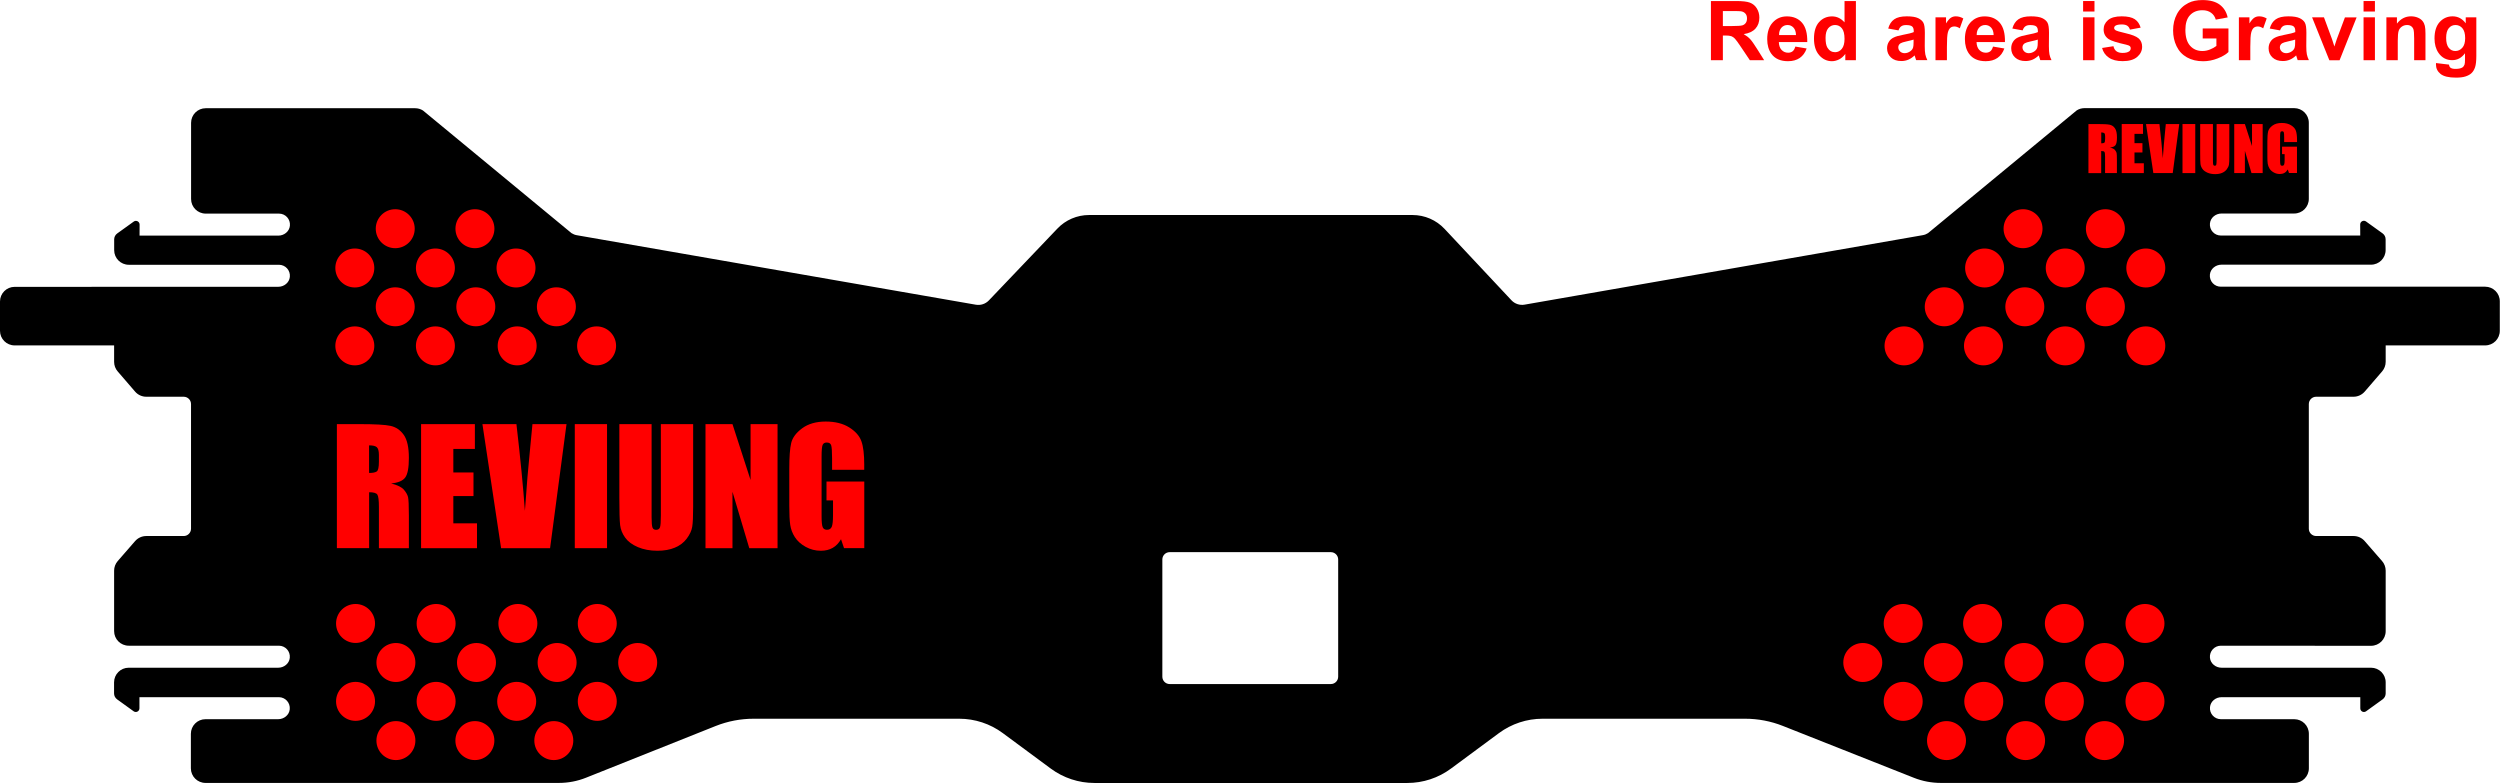<?xml version="1.0" encoding="utf-8"?>
<!-- Generator: Adobe Illustrator 24.0.1, SVG Export Plug-In . SVG Version: 6.00 Build 0)  -->
<svg version="1.1" xmlns="http://www.w3.org/2000/svg" xmlns:xlink="http://www.w3.org/1999/xlink" x="0px" y="0px"
	 viewBox="0 0 483.7 151.48" style="enable-background:new 0 0 483.7 151.48;" xml:space="preserve">
<style type="text/css">
	.st0{fill:#FF0000;}
</style>
<g id="cut">
	<path d="M2.83,55.5C1.27,55.5,0,56.77,0,58.33L0,64c0,1.57,1.27,2.83,2.83,2.83l19.25,0l0,3.18c0,0.68,0.24,1.34,0.69,1.85
		l3.38,3.92c0.54,0.62,1.32,0.98,2.15,0.98h7.24c0.78,0,1.42,0.63,1.42,1.42v24.11c0,0.78-0.63,1.42-1.42,1.42l-7.25,0
		c-0.82,0-1.6,0.36-2.14,0.97l-3.37,3.87c-0.45,0.52-0.7,1.18-0.7,1.86l0,11.69c0,1.57,1.27,2.83,2.83,2.83l29.05,0
		c1.25,0,2.24,1.07,2.11,2.35c-0.11,1.11-1.12,1.91-2.24,1.91l-28.93,0c-1.57,0-2.83,1.27-2.83,2.83v2.14
		c0,0.46,0.22,0.88,0.59,1.15l3.2,2.31c0.47,0.34,1.12,0,1.12-0.57v-2.16l26.97,0c1.25,0,2.24,1.07,2.11,2.35
		c-0.11,1.11-1.12,1.91-2.24,1.91l-14.06,0c-1.57,0-2.83,1.27-2.83,2.83v6.67c0,1.57,1.27,2.83,2.83,2.83h68.38
		c1.8,0,3.58-0.34,5.25-1.01l25.07-10c2.34-0.93,4.84-1.41,7.36-1.41l39.77,0c3.03,0,5.99,0.97,8.43,2.78l9.29,6.87
		c2.44,1.8,5.39,2.78,8.43,2.78h60.56c3.03,0,5.99-0.97,8.43-2.78l9.29-6.87c2.44-1.8,5.39-2.78,8.43-2.78l39.19,0
		c2.5,0,4.98,0.47,7.3,1.39l25.36,10.04c1.66,0.66,3.43,0.99,5.22,0.99h68.37c1.57,0,2.83-1.27,2.83-2.83v-6.67
		c0-1.57-1.27-2.83-2.83-2.83h-14.19c-1.25,0-2.24-1.07-2.11-2.35c0.11-1.11,1.12-1.91,2.24-1.91l26.84,0v2.16
		c0,0.58,0.65,0.91,1.12,0.57l3.2-2.31c0.37-0.27,0.59-0.69,0.59-1.15v-2.14c0-1.57-1.27-2.83-2.83-2.83l-28.93,0
		c-1.11,0-2.13-0.8-2.24-1.91c-0.13-1.27,0.87-2.35,2.11-2.35l29.05,0.02c1.57,0,2.84-1.27,2.84-2.83l0-11.71
		c0-0.68-0.25-1.35-0.7-1.86l-3.37-3.87c-0.54-0.62-1.32-0.97-2.14-0.97l-7.24,0c-0.78,0-1.42-0.63-1.42-1.42l0-24.11
		c0-0.78,0.63-1.42,1.42-1.42l7.23,0c0.82,0,1.61-0.36,2.15-0.98l3.38-3.92c0.44-0.51,0.69-1.17,0.69-1.85l0-3.18l19.25,0
		c1.57,0,2.83-1.27,2.83-2.83v-5.7c0-1.57-1.27-2.83-2.83-2.83l-19.26,0h-31.89c-1.25,0-2.24-1.07-2.11-2.35
		c0.11-1.11,1.12-1.91,2.24-1.91l28.93,0c1.57,0,2.83-1.27,2.83-2.83l0-2.08c0-0.46-0.22-0.88-0.59-1.15l-3.2-2.3
		c-0.47-0.34-1.14,0-1.13,0.58l0.01,2.14l-26.97,0c-1.25,0-2.24-1.07-2.11-2.35c0.11-1.11,1.12-1.91,2.24-1.91l14.06,0
		c1.57,0,2.83-1.27,2.83-2.83l0-14.73c0-1.57-1.27-2.83-2.83-2.83h-40.56c-0.54,0-1.07,0.15-1.52,0.44l-28.76,23.74
		c-0.31,0.2-0.66,0.34-1.03,0.4l-77.02,13.44c-0.94,0.17-1.91-0.15-2.56-0.85l-12.93-13.8c-1.61-1.72-3.85-2.69-6.21-2.69h-62.57
		c-2.33,0-4.55,0.95-6.15,2.64l-13.24,13.88c-0.66,0.69-1.61,1-2.55,0.83l-77.17-13.44c-0.37-0.06-0.71-0.2-1.03-0.4L81.84,21.38
		c-0.46-0.29-0.98-0.44-1.52-0.44H39.8c-1.57,0-2.83,1.27-2.83,2.83l0,14.73c0,1.57,1.27,2.83,2.83,2.83h14.18
		c1.25,0,2.24,1.07,2.11,2.35c-0.11,1.11-1.12,1.91-2.24,1.91l-26.85,0l0.01-2.14c0-0.58-0.66-0.92-1.13-0.58l-3.2,2.3
		c-0.37,0.27-0.59,0.69-0.59,1.15l0,2.08c0,1.57,1.27,2.83,2.83,2.83h29.05c1.25,0,2.24,1.07,2.11,2.35
		c-0.11,1.11-1.12,1.91-2.24,1.91L2.83,55.5z M224.89,130.93v-22.68c0-0.78,0.63-1.42,1.42-1.42h31.18c0.78,0,1.42,0.63,1.42,1.42
		v22.68c0,0.78-0.63,1.42-1.42,1.42h-31.18C225.52,132.35,224.89,131.71,224.89,130.93z"/>
</g>
<g id="graving">
	<g>
		<path class="st0" d="M65.17,82.06h4.42c2.95,0,4.94,0.11,5.98,0.34s1.89,0.81,2.55,1.74c0.66,0.93,0.99,2.42,0.99,4.47
			c0,1.87-0.23,3.12-0.7,3.77c-0.46,0.64-1.38,1.03-2.74,1.16c1.24,0.31,2.07,0.72,2.49,1.23c0.43,0.51,0.69,0.99,0.79,1.42
			c0.1,0.43,0.16,1.61,0.16,3.55v6.33h-5.8v-7.98c0-1.28-0.1-2.08-0.3-2.39c-0.2-0.31-0.73-0.46-1.59-0.46v10.82h-6.24V82.06z
			 M71.41,86.17v5.34c0.7,0,1.19-0.1,1.48-0.29c0.28-0.19,0.42-0.82,0.42-1.88v-1.32c0-0.76-0.14-1.26-0.41-1.5
			S72.13,86.17,71.41,86.17z"/>
		<path class="st0" d="M81.47,82.06h10.41v4.8h-4.17v4.55h3.9v4.57h-3.9v5.28h4.58v4.8H81.47V82.06z"/>
		<path class="st0" d="M109.61,82.06l-3.18,24h-9.48l-3.61-24h6.58c0.77,6.61,1.31,12.21,1.64,16.78c0.32-4.63,0.66-8.73,1.03-12.32
			l0.43-4.46H109.61z"/>
		<path class="st0" d="M117.45,82.06v24h-6.24v-24H117.45z"/>
		<path class="st0" d="M134.11,82.06V98.1c0,1.82-0.06,3.1-0.18,3.83c-0.12,0.74-0.47,1.49-1.05,2.27s-1.35,1.36-2.31,1.76
			c-0.95,0.4-2.08,0.6-3.37,0.6c-1.43,0-2.7-0.24-3.8-0.71c-1.1-0.47-1.92-1.09-2.46-1.85c-0.54-0.76-0.86-1.56-0.96-2.41
			c-0.1-0.85-0.15-2.62-0.15-5.33v-14.2h6.24v18c0,1.05,0.06,1.72,0.17,2.01s0.34,0.44,0.69,0.44c0.4,0,0.65-0.16,0.76-0.48
			c0.11-0.32,0.17-1.08,0.17-2.28V82.06H134.11z"/>
		<path class="st0" d="M150.44,82.06v24h-5.47l-3.25-10.91v10.91h-5.22v-24h5.22l3.5,10.81V82.06H150.44z"/>
		<path class="st0" d="M167.23,90.9h-6.24v-2.18c0-1.37-0.06-2.23-0.18-2.58c-0.12-0.35-0.4-0.52-0.85-0.52
			c-0.39,0-0.65,0.15-0.79,0.44c-0.14,0.3-0.21,1.06-0.21,2.28v11.52c0,1.08,0.07,1.79,0.21,2.13s0.42,0.51,0.83,0.51
			c0.45,0,0.76-0.19,0.93-0.58c0.16-0.39,0.24-1.14,0.24-2.25v-2.85h-1.26v-3.65h7.31v12.88h-3.92l-0.58-1.72
			c-0.43,0.74-0.96,1.3-1.61,1.67c-0.65,0.37-1.41,0.56-2.29,0.56c-1.05,0-2.03-0.25-2.95-0.76s-1.61-1.14-2.09-1.89
			s-0.77-1.54-0.89-2.36c-0.12-0.83-0.18-2.06-0.18-3.71v-7.13c0-2.29,0.12-3.96,0.37-5c0.25-1.04,0.96-1.99,2.13-2.85
			c1.17-0.86,2.69-1.3,4.54-1.3c1.83,0,3.35,0.38,4.55,1.13s1.99,1.64,2.36,2.68c0.37,1.03,0.55,2.53,0.55,4.5V90.9z"/>
	</g>
	<g>
		<g>
			<g>
				<circle class="st0" cx="368.23" cy="120.63" r="3.77"/>
				<circle class="st0" cx="399.41" cy="120.63" r="3.77"/>
				<circle class="st0" cx="383.59" cy="120.63" r="3.77"/>
				<circle class="st0" cx="415.01" cy="120.63" r="3.77"/>
			</g>
			<g>
				<circle class="st0" cx="368.23" cy="135.7" r="3.77"/>
				<circle class="st0" cx="383.82" cy="135.7" r="3.77"/>
				<circle class="st0" cx="399.41" cy="135.7" r="3.77"/>
				<circle class="st0" cx="415.01" cy="135.7" r="3.77"/>
			</g>
			<g>
				<circle class="st0" cx="360.41" cy="128.18" r="3.77"/>
				<circle class="st0" cx="376.01" cy="128.18" r="3.77"/>
				<circle class="st0" cx="391.6" cy="128.18" r="3.77"/>
				<circle class="st0" cx="407.19" cy="128.18" r="3.77"/>
			</g>
			<g>
				<circle class="st0" cx="407.19" cy="143.29" r="3.77"/>
			</g>
			<g>
				<circle class="st0" cx="391.91" cy="143.29" r="3.77"/>
			</g>
			<g>
				<circle class="st0" cx="376.61" cy="143.29" r="3.77"/>
			</g>
		</g>
		<g>
			<g>
				<circle class="st0" cx="115.56" cy="120.63" r="3.77"/>
				<circle class="st0" cx="84.38" cy="120.63" r="3.77"/>
				<circle class="st0" cx="100.2" cy="120.63" r="3.77"/>
				<circle class="st0" cx="68.79" cy="120.63" r="3.77"/>
			</g>
			<g>
				<circle class="st0" cx="115.56" cy="135.7" r="3.77"/>
				<circle class="st0" cx="99.97" cy="135.7" r="3.77"/>
				<circle class="st0" cx="84.38" cy="135.7" r="3.77"/>
				<circle class="st0" cx="68.79" cy="135.7" r="3.77"/>
			</g>
			<g>
				<circle class="st0" cx="123.38" cy="128.18" r="3.77"/>
				<circle class="st0" cx="107.79" cy="128.18" r="3.77"/>
				<circle class="st0" cx="92.19" cy="128.18" r="3.77"/>
				<circle class="st0" cx="76.6" cy="128.18" r="3.77"/>
			</g>
			<g>
				<circle class="st0" cx="76.6" cy="143.29" r="3.77"/>
			</g>
			<g>
				<circle class="st0" cx="91.88" cy="143.29" r="3.77"/>
			</g>
			<g>
				<circle class="st0" cx="107.15" cy="143.29" r="3.77"/>
			</g>
		</g>
	</g>
	<g>
		<g>
			<g>
				<circle class="st0" cx="368.39" cy="66.92" r="3.77"/>
				<circle class="st0" cx="399.58" cy="66.92" r="3.77"/>
				<circle class="st0" cx="383.76" cy="66.92" r="3.77"/>
				<circle class="st0" cx="415.17" cy="66.92" r="3.77"/>
			</g>
			<g>
				<circle class="st0" cx="383.98" cy="51.85" r="3.77"/>
				<circle class="st0" cx="399.58" cy="51.85" r="3.77"/>
				<circle class="st0" cx="415.17" cy="51.85" r="3.77"/>
			</g>
			<g>
				<circle class="st0" cx="376.17" cy="59.36" r="3.77"/>
				<circle class="st0" cx="391.76" cy="59.36" r="3.77"/>
				<circle class="st0" cx="407.35" cy="59.36" r="3.77"/>
			</g>
			<g>
				<circle class="st0" cx="407.35" cy="44.25" r="3.77"/>
			</g>
			<g>
				<circle class="st0" cx="391.42" cy="44.25" r="3.77"/>
			</g>
		</g>
		<g>
			<g>
				<circle class="st0" cx="115.43" cy="66.92" r="3.77"/>
				<circle class="st0" cx="84.24" cy="66.92" r="3.77"/>
				<circle class="st0" cx="100.06" cy="66.92" r="3.77"/>
				<circle class="st0" cx="68.65" cy="66.92" r="3.77"/>
			</g>
			<g>
				<circle class="st0" cx="99.84" cy="51.85" r="3.77"/>
				<circle class="st0" cx="84.24" cy="51.85" r="3.77"/>
				<circle class="st0" cx="68.65" cy="51.85" r="3.77"/>
			</g>
			<g>
				<circle class="st0" cx="107.65" cy="59.36" r="3.77"/>
				<circle class="st0" cx="92.06" cy="59.36" r="3.77"/>
				<circle class="st0" cx="76.47" cy="59.36" r="3.77"/>
			</g>
			<g>
				<circle class="st0" cx="76.47" cy="44.25" r="3.77"/>
			</g>
			<g>
				<circle class="st0" cx="91.89" cy="44.25" r="3.77"/>
			</g>
		</g>
	</g>
	<g>
		<path class="st0" d="M404.08,24h1.75c1.16,0,1.95,0.04,2.36,0.13s0.75,0.32,1.01,0.69s0.39,0.96,0.39,1.77
			c0,0.74-0.09,1.23-0.28,1.49s-0.54,0.41-1.08,0.46c0.49,0.12,0.82,0.28,0.98,0.49s0.27,0.39,0.31,0.56s0.06,0.64,0.06,1.4v2.5
			h-2.29v-3.15c0-0.51-0.04-0.82-0.12-0.94s-0.29-0.18-0.63-0.18v4.28h-2.47V24z M406.55,25.62v2.11c0.28,0,0.47-0.04,0.58-0.11
			s0.17-0.32,0.17-0.74v-0.52c0-0.3-0.05-0.5-0.16-0.59S406.83,25.62,406.55,25.62z"/>
		<path class="st0" d="M410.52,24h4.11v1.9h-1.65v1.8h1.54v1.8h-1.54v2.09h1.81v1.9h-4.28V24z"/>
		<path class="st0" d="M421.64,24l-1.26,9.49h-3.75L415.21,24h2.6c0.3,2.61,0.52,4.82,0.65,6.63c0.13-1.83,0.26-3.45,0.41-4.87
			l0.17-1.76H421.64z"/>
		<path class="st0" d="M424.74,24v9.49h-2.47V24H424.74z"/>
		<path class="st0" d="M431.33,24v6.34c0,0.72-0.02,1.22-0.07,1.51s-0.19,0.59-0.42,0.9s-0.53,0.54-0.91,0.7s-0.82,0.24-1.33,0.24
			c-0.57,0-1.07-0.09-1.5-0.28s-0.76-0.43-0.97-0.73s-0.34-0.62-0.38-0.95s-0.06-1.04-0.06-2.11V24h2.47v7.11
			c0,0.41,0.02,0.68,0.07,0.79s0.14,0.17,0.27,0.17c0.16,0,0.26-0.06,0.3-0.19s0.07-0.43,0.07-0.9V24H431.33z"/>
		<path class="st0" d="M437.78,24v9.49h-2.16l-1.28-4.31v4.31h-2.06V24h2.06l1.38,4.27V24H437.78z"/>
		<path class="st0" d="M444.41,27.49h-2.47v-0.86c0-0.54-0.02-0.88-0.07-1.02s-0.16-0.21-0.33-0.21c-0.15,0-0.26,0.06-0.31,0.18
			s-0.08,0.42-0.08,0.9v4.55c0,0.43,0.03,0.71,0.08,0.84s0.16,0.2,0.33,0.2c0.18,0,0.3-0.08,0.37-0.23s0.1-0.45,0.1-0.89v-1.13h-0.5
			v-1.44h2.89v5.09h-1.55l-0.23-0.68c-0.17,0.29-0.38,0.51-0.64,0.66c-0.26,0.15-0.56,0.22-0.91,0.22c-0.42,0-0.8-0.1-1.16-0.3
			s-0.64-0.45-0.82-0.75s-0.3-0.61-0.35-0.93s-0.07-0.82-0.07-1.47v-2.82c0-0.91,0.05-1.56,0.15-1.97s0.38-0.79,0.84-1.13
			s1.06-0.51,1.8-0.51c0.72,0,1.32,0.15,1.8,0.45s0.79,0.65,0.93,1.06s0.22,1,0.22,1.78V27.49z"/>
	</g>
	<g>
		<path class="st0" d="M331.03,11.65V0.2h4.87c1.22,0,2.11,0.1,2.67,0.31c0.55,0.21,1,0.57,1.33,1.1c0.33,0.53,0.5,1.13,0.5,1.8
			c0,0.86-0.25,1.57-0.76,2.13c-0.51,0.56-1.26,0.91-2.27,1.06c0.5,0.29,0.91,0.61,1.24,0.96c0.33,0.35,0.76,0.97,1.32,1.86
			l1.4,2.23h-2.77l-1.67-2.49c-0.59-0.89-1-1.45-1.22-1.68c-0.22-0.23-0.45-0.39-0.7-0.48c-0.25-0.09-0.63-0.13-1.16-0.13h-0.47
			v4.78H331.03z M333.34,5.04h1.71c1.11,0,1.8-0.05,2.08-0.14c0.28-0.09,0.49-0.25,0.65-0.48c0.16-0.23,0.23-0.52,0.23-0.86
			c0-0.39-0.1-0.7-0.31-0.93c-0.21-0.24-0.5-0.39-0.87-0.45c-0.19-0.03-0.75-0.04-1.69-0.04h-1.8V5.04z"/>
		<path class="st0" d="M347.36,9.01l2.19,0.37c-0.28,0.8-0.73,1.41-1.33,1.83c-0.61,0.42-1.37,0.63-2.28,0.63
			c-1.44,0-2.51-0.47-3.2-1.41c-0.55-0.75-0.82-1.71-0.82-2.86c0-1.38,0.36-2.45,1.08-3.23c0.72-0.78,1.63-1.17,2.73-1.17
			c1.23,0,2.21,0.41,2.92,1.22c0.71,0.82,1.05,2.06,1.02,3.75h-5.5c0.02,0.65,0.19,1.16,0.53,1.52c0.34,0.36,0.76,0.54,1.27,0.54
			c0.34,0,0.63-0.09,0.87-0.28S347.24,9.42,347.36,9.01z M347.49,6.79c-0.02-0.64-0.18-1.12-0.49-1.45c-0.31-0.33-0.69-0.5-1.14-0.5
			c-0.48,0-0.88,0.17-1.19,0.52c-0.31,0.35-0.47,0.82-0.46,1.42H347.49z"/>
		<path class="st0" d="M359.07,11.65h-2.04v-1.22c-0.34,0.47-0.74,0.83-1.2,1.06s-0.93,0.35-1.39,0.35c-0.95,0-1.77-0.38-2.45-1.15
			c-0.68-0.77-1.02-1.84-1.02-3.21c0-1.41,0.33-2.48,0.99-3.21c0.66-0.73,1.5-1.1,2.51-1.1c0.93,0,1.73,0.39,2.41,1.16V0.2h2.2
			V11.65z M353.21,7.32c0,0.89,0.12,1.53,0.37,1.92c0.35,0.57,0.85,0.86,1.48,0.86c0.5,0,0.93-0.21,1.29-0.64
			c0.35-0.43,0.53-1.07,0.53-1.93c0-0.95-0.17-1.64-0.52-2.06c-0.34-0.42-0.78-0.63-1.32-0.63c-0.52,0-0.96,0.21-1.31,0.62
			S353.21,6.5,353.21,7.32z"/>
		<path class="st0" d="M367.32,5.88l-1.99-0.36c0.22-0.8,0.61-1.4,1.16-1.78c0.55-0.39,1.36-0.58,2.44-0.58
			c0.98,0,1.71,0.12,2.19,0.35c0.48,0.23,0.82,0.53,1.01,0.88c0.2,0.36,0.29,1.01,0.29,1.96l-0.02,2.56c0,0.73,0.04,1.27,0.11,1.61
			c0.07,0.35,0.2,0.72,0.39,1.11h-2.17c-0.06-0.15-0.13-0.36-0.21-0.65c-0.04-0.13-0.06-0.22-0.08-0.26
			c-0.38,0.36-0.78,0.64-1.2,0.82c-0.43,0.18-0.88,0.27-1.37,0.27c-0.85,0-1.53-0.23-2.02-0.7c-0.49-0.46-0.74-1.05-0.74-1.76
			c0-0.47,0.11-0.89,0.34-1.25c0.22-0.37,0.54-0.65,0.94-0.84c0.4-0.2,0.99-0.37,1.75-0.51c1.03-0.19,1.74-0.37,2.13-0.54V6.02
			c0-0.42-0.1-0.72-0.31-0.9c-0.21-0.18-0.6-0.27-1.18-0.27c-0.39,0-0.7,0.08-0.91,0.23C367.63,5.23,367.45,5.5,367.32,5.88z
			 M370.25,7.66c-0.28,0.09-0.73,0.21-1.34,0.34c-0.61,0.13-1.01,0.26-1.2,0.38c-0.29,0.2-0.43,0.46-0.43,0.77
			c0,0.31,0.11,0.57,0.34,0.8c0.23,0.22,0.52,0.34,0.88,0.34c0.4,0,0.77-0.13,1.13-0.39c0.27-0.2,0.44-0.44,0.52-0.73
			c0.06-0.19,0.09-0.54,0.09-1.07V7.66z"/>
		<path class="st0" d="M376.68,11.65h-2.2v-8.3h2.04v1.18c0.35-0.56,0.66-0.92,0.94-1.1c0.28-0.18,0.59-0.27,0.95-0.27
			c0.5,0,0.98,0.14,1.45,0.41l-0.68,1.91c-0.37-0.24-0.71-0.36-1.03-0.36c-0.31,0-0.57,0.08-0.78,0.25
			c-0.21,0.17-0.38,0.48-0.5,0.92c-0.12,0.44-0.18,1.37-0.18,2.78V11.65z"/>
		<path class="st0" d="M385.61,9.01l2.19,0.37c-0.28,0.8-0.73,1.41-1.33,1.83c-0.61,0.42-1.37,0.63-2.28,0.63
			c-1.44,0-2.51-0.47-3.2-1.41c-0.55-0.75-0.82-1.71-0.82-2.86c0-1.38,0.36-2.45,1.08-3.23c0.72-0.78,1.63-1.17,2.73-1.17
			c1.23,0,2.21,0.41,2.92,1.22c0.71,0.82,1.05,2.06,1.02,3.75h-5.5c0.02,0.65,0.19,1.16,0.53,1.52c0.34,0.36,0.76,0.54,1.27,0.54
			c0.34,0,0.63-0.09,0.87-0.28S385.49,9.42,385.61,9.01z M385.73,6.79c-0.02-0.64-0.18-1.12-0.49-1.45c-0.31-0.33-0.69-0.5-1.14-0.5
			c-0.48,0-0.88,0.17-1.19,0.52c-0.31,0.35-0.47,0.82-0.46,1.42H385.73z"/>
		<path class="st0" d="M391.34,5.88l-1.99-0.36c0.22-0.8,0.61-1.4,1.16-1.78c0.55-0.39,1.36-0.58,2.44-0.58
			c0.98,0,1.71,0.12,2.19,0.35c0.48,0.23,0.82,0.53,1.01,0.88c0.2,0.36,0.29,1.01,0.29,1.96l-0.02,2.56c0,0.73,0.04,1.27,0.11,1.61
			c0.07,0.35,0.2,0.72,0.39,1.11h-2.17c-0.06-0.15-0.13-0.36-0.21-0.65c-0.04-0.13-0.06-0.22-0.08-0.26
			c-0.38,0.36-0.78,0.64-1.2,0.82c-0.43,0.18-0.88,0.27-1.37,0.27c-0.85,0-1.53-0.23-2.02-0.7c-0.49-0.46-0.74-1.05-0.74-1.76
			c0-0.47,0.11-0.89,0.34-1.25c0.22-0.37,0.54-0.65,0.94-0.84c0.4-0.2,0.99-0.37,1.75-0.51c1.03-0.19,1.74-0.37,2.13-0.54V6.02
			c0-0.42-0.1-0.72-0.31-0.9c-0.21-0.18-0.6-0.27-1.18-0.27c-0.39,0-0.7,0.08-0.91,0.23C391.65,5.23,391.48,5.5,391.34,5.88z
			 M394.28,7.66C394,7.76,393.55,7.87,392.94,8c-0.61,0.13-1.01,0.26-1.2,0.38c-0.29,0.2-0.43,0.46-0.43,0.77
			c0,0.31,0.11,0.57,0.34,0.8c0.23,0.22,0.52,0.34,0.88,0.34c0.4,0,0.77-0.13,1.13-0.39c0.27-0.2,0.44-0.44,0.52-0.73
			c0.06-0.19,0.09-0.54,0.09-1.07V7.66z"/>
		<path class="st0" d="M403.04,2.23V0.2h2.2v2.03H403.04z M403.04,11.65v-8.3h2.2v8.3H403.04z"/>
		<path class="st0" d="M406.71,9.28l2.2-0.34c0.09,0.43,0.28,0.75,0.57,0.97c0.29,0.22,0.69,0.33,1.2,0.33
			c0.57,0,0.99-0.1,1.28-0.31c0.19-0.15,0.29-0.34,0.29-0.59c0-0.17-0.05-0.3-0.16-0.41c-0.11-0.1-0.35-0.2-0.73-0.29
			c-1.77-0.39-2.89-0.75-3.37-1.07c-0.66-0.45-0.98-1.07-0.98-1.87c0-0.72,0.28-1.32,0.85-1.81c0.57-0.49,1.45-0.73,2.64-0.73
			c1.14,0,1.98,0.19,2.53,0.55c0.55,0.37,0.93,0.92,1.14,1.64l-2.07,0.38c-0.09-0.32-0.26-0.57-0.5-0.74
			c-0.25-0.17-0.6-0.26-1.06-0.26c-0.58,0-0.99,0.08-1.24,0.24c-0.17,0.11-0.25,0.26-0.25,0.45c0,0.16,0.07,0.29,0.22,0.4
			c0.2,0.15,0.88,0.35,2.05,0.62c1.17,0.27,1.99,0.59,2.45,0.98c0.46,0.39,0.69,0.94,0.69,1.63c0,0.76-0.32,1.41-0.95,1.96
			c-0.64,0.55-1.58,0.82-2.82,0.82c-1.13,0-2.02-0.23-2.68-0.69C407.35,10.69,406.92,10.07,406.71,9.28z"/>
		<path class="st0" d="M426.18,7.44V5.51h4.98v4.56c-0.48,0.47-1.19,0.88-2.11,1.24c-0.92,0.36-1.85,0.54-2.79,0.54
			c-1.2,0-2.24-0.25-3.13-0.75c-0.89-0.5-1.56-1.22-2.01-2.16c-0.45-0.93-0.67-1.95-0.67-3.05c0-1.19,0.25-2.25,0.75-3.18
			c0.5-0.93,1.23-1.64,2.2-2.13c0.73-0.38,1.65-0.57,2.74-0.57c1.42,0,2.53,0.3,3.33,0.89c0.8,0.6,1.31,1.42,1.54,2.47l-2.3,0.43
			c-0.16-0.56-0.46-1.01-0.91-1.33c-0.45-0.33-1-0.49-1.67-0.49c-1.01,0-1.81,0.32-2.41,0.96c-0.6,0.64-0.89,1.59-0.89,2.85
			c0,1.36,0.3,2.38,0.91,3.06c0.6,0.68,1.4,1.02,2.38,1.02c0.48,0,0.97-0.09,1.46-0.29c0.49-0.19,0.9-0.42,1.25-0.69V7.44H426.18z"
			/>
		<path class="st0" d="M435.38,11.65h-2.2v-8.3h2.04v1.18c0.35-0.56,0.66-0.92,0.94-1.1c0.28-0.18,0.59-0.27,0.95-0.27
			c0.5,0,0.98,0.14,1.45,0.41l-0.68,1.91c-0.37-0.24-0.71-0.36-1.03-0.36c-0.31,0-0.57,0.08-0.78,0.25
			c-0.21,0.17-0.38,0.48-0.5,0.92c-0.12,0.44-0.18,1.37-0.18,2.78V11.65z"/>
		<path class="st0" d="M441.14,5.88l-1.99-0.36c0.22-0.8,0.61-1.4,1.16-1.78c0.55-0.39,1.36-0.58,2.44-0.58
			c0.98,0,1.71,0.12,2.19,0.35c0.48,0.23,0.82,0.53,1.01,0.88c0.2,0.36,0.29,1.01,0.29,1.96l-0.02,2.56c0,0.73,0.04,1.27,0.11,1.61
			c0.07,0.35,0.2,0.72,0.39,1.11h-2.17c-0.06-0.15-0.13-0.36-0.21-0.65c-0.04-0.13-0.06-0.22-0.08-0.26
			c-0.38,0.36-0.78,0.64-1.2,0.82c-0.43,0.18-0.88,0.27-1.37,0.27c-0.85,0-1.53-0.23-2.02-0.7c-0.49-0.46-0.74-1.05-0.74-1.76
			c0-0.47,0.11-0.89,0.34-1.25c0.22-0.37,0.54-0.65,0.94-0.84c0.4-0.2,0.99-0.37,1.75-0.51c1.03-0.19,1.74-0.37,2.13-0.54V6.02
			c0-0.42-0.1-0.72-0.31-0.9c-0.21-0.18-0.6-0.27-1.18-0.27c-0.39,0-0.7,0.08-0.91,0.23C441.46,5.23,441.28,5.5,441.14,5.88z
			 M444.08,7.66c-0.28,0.09-0.73,0.21-1.34,0.34c-0.61,0.13-1.01,0.26-1.2,0.38c-0.29,0.2-0.43,0.46-0.43,0.77
			c0,0.31,0.11,0.57,0.34,0.8c0.23,0.22,0.52,0.34,0.88,0.34c0.4,0,0.77-0.13,1.13-0.39c0.27-0.2,0.44-0.44,0.52-0.73
			c0.06-0.19,0.09-0.54,0.09-1.07V7.66z"/>
		<path class="st0" d="M450.68,11.65l-3.34-8.3h2.3l1.56,4.23L451.66,9c0.12-0.36,0.2-0.6,0.23-0.71c0.07-0.23,0.15-0.47,0.23-0.7
			l1.58-4.23h2.26l-3.3,8.3H450.68z"/>
		<path class="st0" d="M457.3,2.23V0.2h2.2v2.03H457.3z M457.3,11.65v-8.3h2.2v8.3H457.3z"/>
		<path class="st0" d="M469.29,11.65h-2.2V7.41c0-0.9-0.05-1.48-0.14-1.74c-0.09-0.26-0.25-0.47-0.46-0.61
			c-0.21-0.15-0.46-0.22-0.76-0.22c-0.38,0-0.72,0.1-1.02,0.31c-0.3,0.21-0.51,0.48-0.62,0.83c-0.11,0.34-0.17,0.98-0.17,1.91v3.76
			h-2.2v-8.3h2.04v1.22c0.72-0.94,1.64-1.41,2.73-1.41c0.48,0,0.93,0.09,1.33,0.26c0.4,0.17,0.7,0.4,0.91,0.67
			c0.21,0.27,0.35,0.58,0.43,0.92c0.08,0.34,0.12,0.84,0.12,1.48V11.65z"/>
		<path class="st0" d="M471.32,12.2l2.51,0.3c0.04,0.29,0.14,0.49,0.29,0.6c0.21,0.16,0.54,0.23,0.98,0.23c0.57,0,1-0.09,1.29-0.26
			c0.19-0.11,0.34-0.3,0.44-0.55c0.07-0.18,0.1-0.52,0.1-1.01V10.3c-0.66,0.9-1.48,1.34-2.48,1.34c-1.11,0-2-0.47-2.65-1.41
			c-0.51-0.74-0.77-1.67-0.77-2.78c0-1.39,0.33-2.45,1-3.19c0.67-0.73,1.5-1.1,2.5-1.1c1.03,0,1.87,0.45,2.54,1.35V3.35h2.05v7.45
			c0,0.98-0.08,1.71-0.24,2.2c-0.16,0.48-0.39,0.86-0.68,1.14c-0.29,0.28-0.68,0.49-1.17,0.65c-0.49,0.16-1.1,0.23-1.85,0.23
			c-1.41,0-2.4-0.24-2.99-0.72c-0.59-0.48-0.88-1.09-0.88-1.83C471.31,12.39,471.31,12.3,471.32,12.2z M473.28,7.33
			c0,0.88,0.17,1.52,0.51,1.93c0.34,0.41,0.76,0.61,1.26,0.61c0.54,0,0.99-0.21,1.36-0.63c0.37-0.42,0.55-1.04,0.55-1.86
			c0-0.86-0.18-1.5-0.53-1.91c-0.35-0.42-0.8-0.63-1.34-0.63c-0.53,0-0.96,0.2-1.3,0.61C473.45,5.87,473.28,6.49,473.28,7.33z"/>
	</g>
</g>
</svg>
